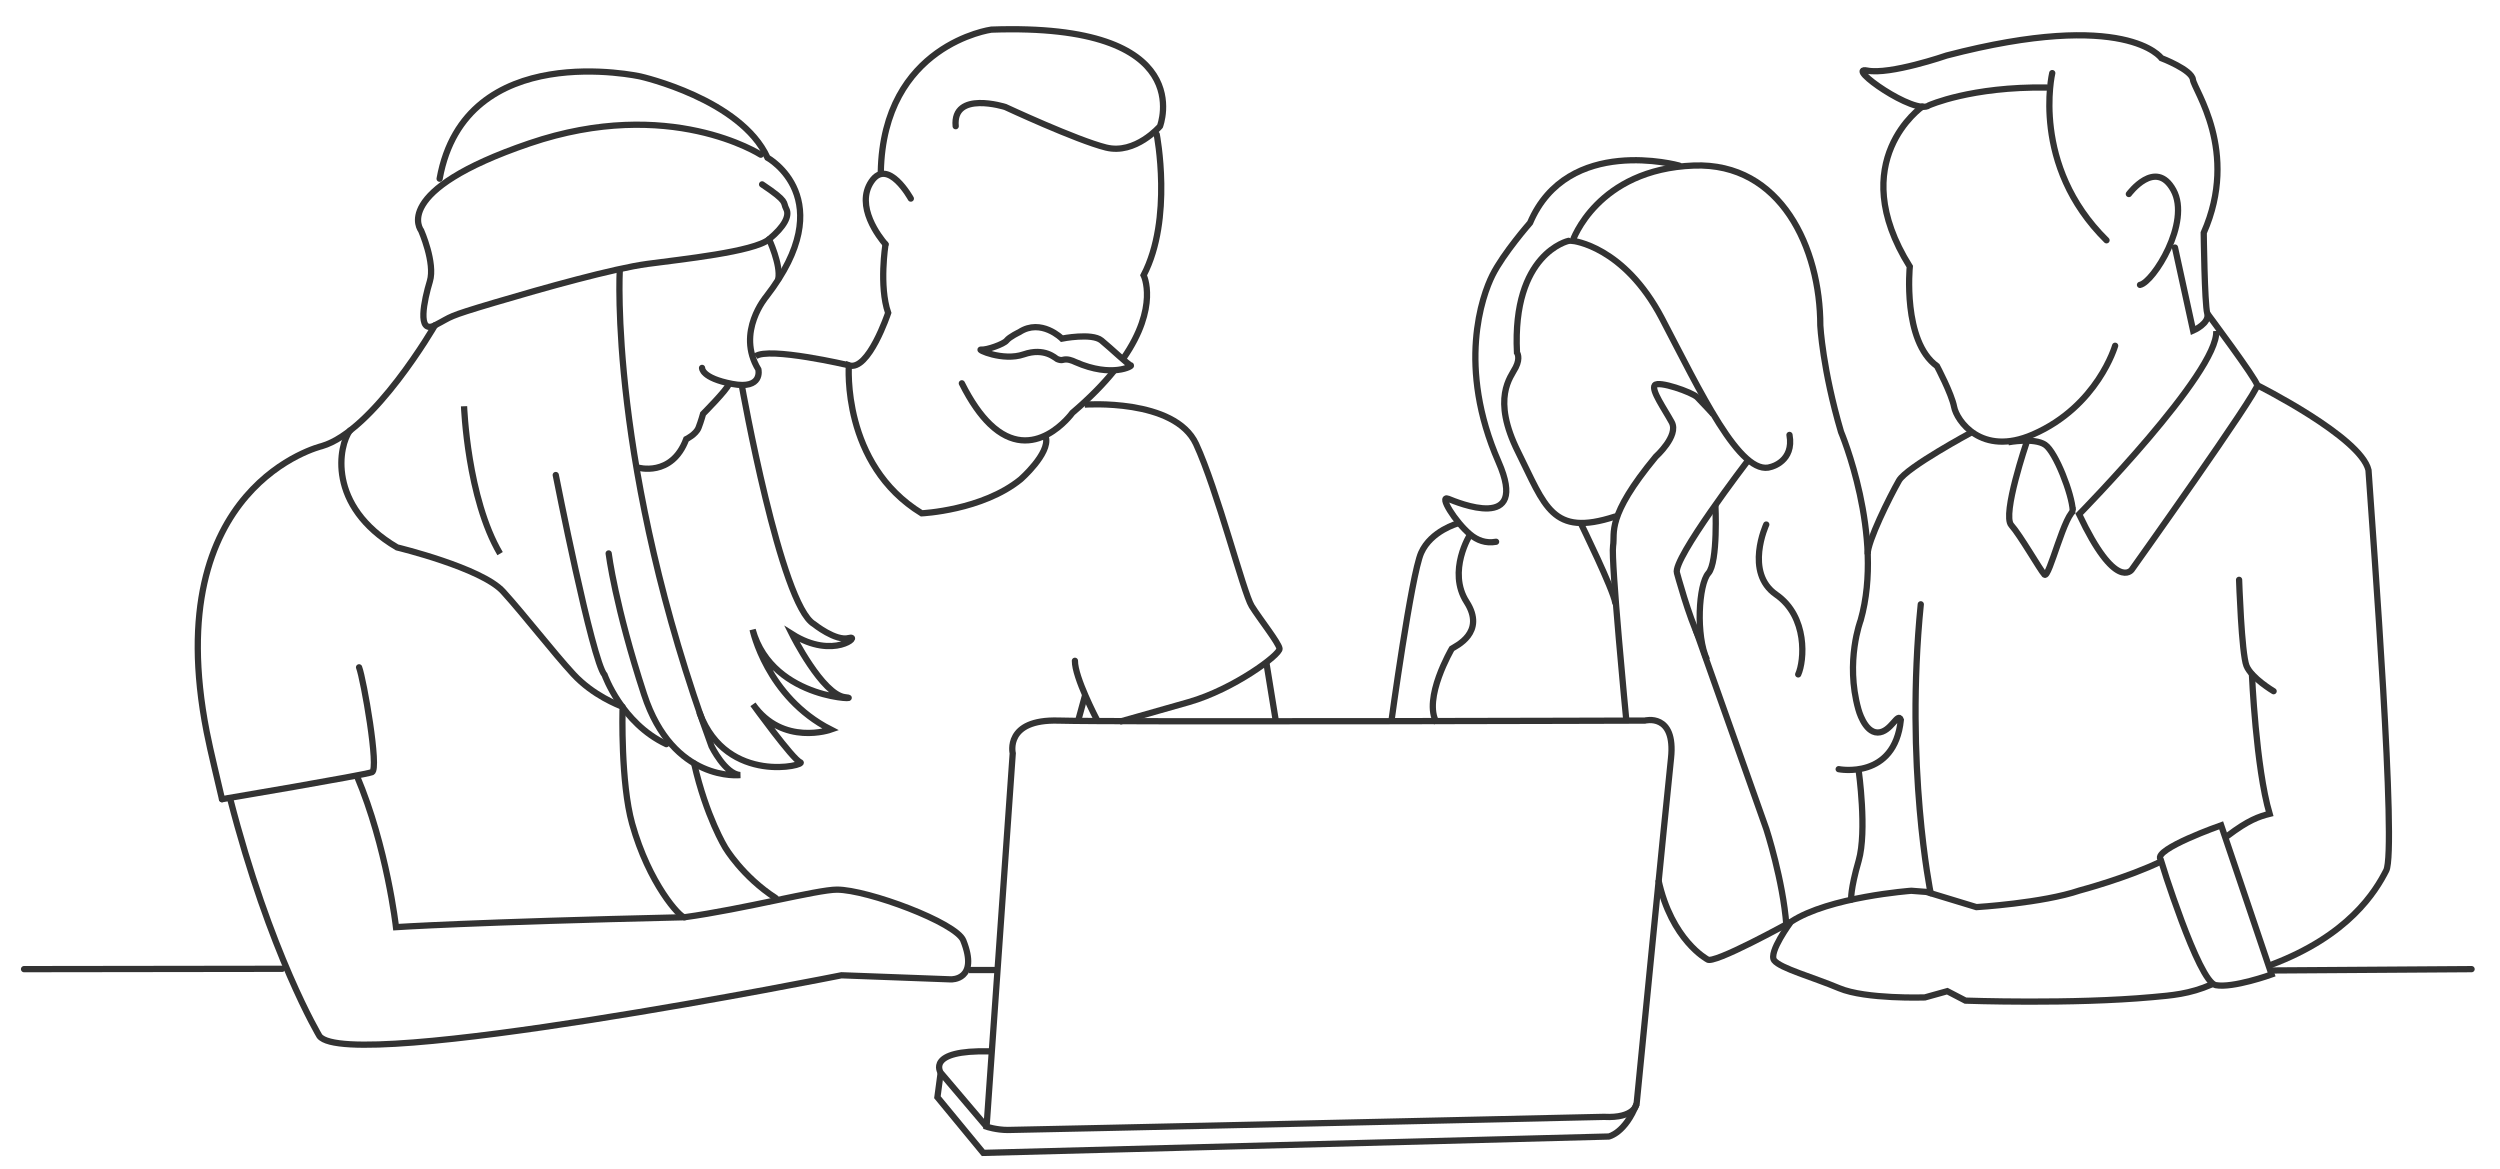 <?xml version="1.0" encoding="utf-8"?>
<!-- Generator: Adobe Illustrator 16.0.0, SVG Export Plug-In . SVG Version: 6.00 Build 0)  -->
<!DOCTYPE svg PUBLIC "-//W3C//DTD SVG 1.1//EN" "http://www.w3.org/Graphics/SVG/1.1/DTD/svg11.dtd">
<svg version="1.1" xmlns="http://www.w3.org/2000/svg" xmlns:xlink="http://www.w3.org/1999/xlink" x="0px" y="0px" width="571px"
	 height="267px" viewBox="0 0 571 267" enable-background="new 0 0 571 267" xml:space="preserve">
<g id="Layer_1">
</g>
<g id="Isolation_Mode">
	<g>
		<path fill="none" stroke="#333333" stroke-width="1.431" stroke-miterlimit="10" d="M225.327,257.337l5.981-85.271
			c0,0-1.868-7.854,10.472-7.484c12.343,0.375,133.896,0,133.896,0s7.104-1.867,5.984,8.604
			c-1.123,10.474-7.855,78.914-7.855,78.914s-0.373,3.366-7.48,2.991c0,0-133.521,2.994-136.139,2.994
			C227.571,258.085,225.327,257.337,225.327,257.337z"/>
		<path fill="none" stroke="#333333" stroke-width="1.431" stroke-miterlimit="10" d="M225.327,257.337l-10.475-12.343
			c0,0-3.478-5.235,11.222-4.862"/>
		<path fill="none" stroke="#333333" stroke-width="1.431" stroke-linecap="round" stroke-miterlimit="10" d="M201.174,39.306
			c0.562-29.174,25.246-32.54,25.246-32.54c47.685-1.682,38.522,22.065,38.522,22.065s-5.609,6.547-12.342,4.862
			c-6.731-1.682-22.995-9.258-22.995-9.258s-12.077-3.842-11.327,4.386"/>
		<path fill="none" stroke="#333333" stroke-width="1.431" stroke-linecap="round" stroke-miterlimit="10" d="M254.45,84.698
			c-2.384,2.955-5.491,6.164-9.518,9.587c0,0-8.813,12.261-18.837,2.583c-2.105-2.032-4.265-5.031-6.409-9.317"/>
		<path fill="none" stroke="#333333" stroke-width="1.431" stroke-linecap="round" stroke-miterlimit="10" d="M264.195,30.702
			c0,0,3.739,19.264-2.992,32.164c0,0,3.579,7.158-4.625,18.996"/>
		<path fill="none" stroke="#333333" stroke-width="1.431" stroke-linecap="round" stroke-miterlimit="10" d="M208.033,45.357
			c0,0-5.221-9.495-9.004-3.899c-3.787,5.597,1.888,12.816,3.22,14.337"/>
		<path fill="none" stroke="#333333" stroke-width="1.431" stroke-linecap="round" stroke-miterlimit="10" d="M202.248,55.794
			c0,0-1.508,9.565,0.611,15.675c0,0-4.489,13.465-8.976,11.968c0,0-1.7,22.584,16.626,33.806c0,0,13.844-0.642,22.612-7.766
			c0,0,6.714-5.891,5.754-9.592"/>
		<path fill="none" stroke="#333333" stroke-width="1.431" stroke-miterlimit="10" d="M247.739,92.415
			c0,0,20.568-1.496,25.432,8.975c4.863,10.472,10.849,34.039,12.717,37.03c1.869,2.991,6.154,8.378,6.357,9.723
			c0.203,1.344-10.488,9.29-20.717,12.211c-10.231,2.925-15.8,4.477-15.8,4.477"/>
		<path fill="none" stroke="#333333" stroke-width="1.431" stroke-miterlimit="10" d="M241.436,81.998
			c-0.375-0.158-2.84-2.709-7.625-1.058c-4.782,1.65-10.972-1.213-9.689-1.09c1.286,0.127,5.154-1.27,5.771-2.055
			c0.682-0.872,2.924-1.93,2.924-1.93c4.986-3.256,9.733,1.474,9.733,1.474s6.833-1.36,9.009,0.415
			c2.176,1.774,6.149,5.6,6.726,5.691c0.577,0.09-4.281,2.935-12.625-0.74c0,0-1.073-0.562-2.038-0.609
			C242.658,82.055,242.641,82.503,241.436,81.998z"/>
		<path fill="none" stroke="#333333" stroke-width="1.431" stroke-linecap="round" stroke-miterlimit="10" d="M358.258,55.012
			c0,0-12.904,2.807-11.781,25.527c0,0,0.842,1.122-0.283,3.366c-1.119,2.243-5.609,7.011,0.562,19.354
			c6.17,12.342,7.664,19.439,22.127,14.719"/>
		<path fill="none" stroke="#333333" stroke-width="1.431" stroke-linecap="round" stroke-miterlimit="10" d="M383.502,37.808
			c0,0-25.432-7.106-34.037,13.09c0,0-6.076,6.921-8.598,11.968c-2.334,4.668-8.139,20.845,1.402,42.638
			c7.127,16.283-9.543,9.203-11.504,8.417c-2.215-0.892,1.582,5.271,5.018,8.139c1.576,1.313,3.541,2.119,5.922,1.679"/>
		<path fill="none" stroke="#333333" stroke-width="1.431" stroke-miterlimit="10" d="M335.783,122.059
			c0,0-5.297,8.408-0.809,15.422c4.488,7.012-2.525,10.1-3.365,10.66c0,0-6.74,11.48-3.453,16.963"/>
		<path fill="none" stroke="#333333" stroke-width="1.431" stroke-miterlimit="10" d="M371.453,164.557
			c0,0-3.549-36.635-3.027-39.878c0.494-3.082-1.676-6.545,9.742-20.36c0,0,5.336-4.792,3.654-7.877
			c-1.684-3.09-4.727-7.331-3.883-8.45c0.842-1.124,8.582,1.617,9.705,2.739c1.121,1.121,3.654,3.884,3.654,3.884"/>
		<path fill="none" stroke="#333333" stroke-width="1.431" stroke-miterlimit="10" d="M399.209,105.223
			c0,0-17.232,22.498-16.195,25.627c0,0,2.723,10.108,5.068,14.799"/>
		<path fill="none" stroke="#333333" stroke-width="1.431" stroke-miterlimit="10" d="M391.795,115.315
			c0,0,0.641,13.082-1.602,15.605c-2.246,2.524-2.891,14.311-0.305,19.793"/>
		<path fill="none" stroke="#333333" stroke-width="1.431" stroke-linecap="round" stroke-miterlimit="10" d="M403.416,119.808
			c0,0-5.047,10.939,2.246,15.991c7.293,5.049,6.453,15.147,5.049,18.232"/>
		<path fill="none" stroke="#333333" stroke-width="1.431" stroke-miterlimit="10" d="M409.037,210.559
			c0,0-17.961,9.953-19.086,8.55c0,0-8.184-4.32-11.174-18.157"/>
		<path fill="none" stroke="#333333" stroke-width="1.431" stroke-miterlimit="10" d="M387.26,143.73l16.18,45.649
			c0,0,3.807,11.722,4.566,21.922"/>
		<path fill="none" stroke="#333333" stroke-width="1.431" stroke-miterlimit="10" d="M172.562,81.381
			c2.996-2.244,21.321,2.056,21.321,2.056"/>
		<path fill="none" stroke="#333333" stroke-width="1.431" stroke-linecap="round" stroke-miterlimit="10" d="M160.349,84.03
			c0,0-0.176,2.31,6.886,3.658c7.062,1.35,5.979-3.306,5.979-3.306c-5.162-8.506,1.833-16.678,1.833-16.678
			c17.227-22.313,0.249-31.682,0.249-31.682c-6.092-13.376-28.991-18.549-28.991-18.549s-40.059-8.964-45.893,23.345"/>
		<path fill="none" stroke="#333333" stroke-width="1.431" stroke-linecap="round" stroke-miterlimit="10" d="M169.451,88.163
			c0,0,8.87,49.992,16.455,54.379c0,0,4.955,3.987,7.951,3.188c2.991-0.801-3.39,5.136-12.963-0.904c0,0,6.94,13.895,12.152,14.422
			c5.212,0.527-16.593,1.142-21.15-15.435c0,0,3.209,15.384,17.866,22.826c0,0-11.001,3.884-17.783-5.766
			c0,0,9.117,12.627,10.81,13.228c1.693,0.595-16.707,5.381-22.97-11.188"/>
		<path fill="none" stroke="#333333" stroke-width="1.431" stroke-linecap="round" stroke-miterlimit="10" d="M145.607,106.772
			c0,0,7.808,2.358,11.129-6.466c0,0,2.217-1.086,2.81-2.612c0.592-1.524,1.036-3.172,1.036-3.172s5.46-5.491,5.823-6.69"/>
		<path fill="none" stroke="#333333" stroke-width="1.431" stroke-linecap="round" stroke-miterlimit="10" d="M173.755,35.336
			c0,0-20.82-13.499-52.816-2.596C88.944,43.644,96.182,52.647,96.182,52.647s3.266,7.41,1.996,11.61
			c-1.271,4.204-3.029,12.188,1.157,10.048c4.186-2.143,2.25-1.81,13.624-5.188c11.374-3.377,27.123-7.788,34.912-8.842
			c7.789-1.054,24.29-2.749,27.779-5.625c3.491-2.877,4.77-5.373,3.931-6.938c-0.837-1.564,0.592-1.525-5.516-5.599"/>
		<path fill="none" stroke="#333333" stroke-width="1.431" stroke-linecap="round" stroke-miterlimit="10" d="M175.649,54.651
			c0,0,2.704,5.795,2.12,9.03"/>
		<path fill="none" stroke="#333333" stroke-width="1.431" stroke-linecap="round" stroke-miterlimit="10" d="M141.557,61.643
			c0,0-2.542,44.838,20.97,108.823c0,0,3.074,6.301,6.535,6.561c0,0-15.349,1.784-21.951-18.432
			c-6.603-20.211-8.09-32.192-8.09-32.192"/>
		<path fill="none" stroke="#333333" stroke-width="1.431" stroke-linecap="round" stroke-miterlimit="10" d="M126.935,108.497
			c0,0,8.333,42.459,11.161,45.672c0,0,3.884,11.003,14.097,15.795"/>
		<path fill="none" stroke="#333333" stroke-width="1.431" stroke-linecap="round" stroke-miterlimit="10" d="M79.937,98.342
			c-2.548,3.321-5.365,17.186,10.747,26.685c0,0,19.3,4.655,24.216,10.072c4.915,5.419,11.504,13.96,16.047,18.875
			c4.546,4.913,10.316,7.051,11.241,7.461"/>
		<path fill="none" stroke="#333333" stroke-width="1.431" stroke-linecap="round" stroke-miterlimit="10" d="M233.882,201.468"/>
		<path fill="none" stroke="#333333" stroke-width="1.431" stroke-linecap="round" stroke-miterlimit="10" d="M229.786,200.877"/>
		<path fill="none" stroke="#333333" stroke-width="1.431" stroke-linecap="round" stroke-miterlimit="10" d="M158.545,174.393
			c2.732,12.086,7.116,19.212,7.116,19.212s3.913,6.604,11.51,11.508"/>
		<path fill="none" stroke="#333333" stroke-width="1.431" stroke-linecap="round" stroke-miterlimit="10" d="M50.708,182.53
			c0,0,32.564-5.504,34.254-6.166c1.688-0.662-1.922-21.275-2.95-23.945"/>
		<path fill="none" stroke="#333333" stroke-width="1.431" stroke-linecap="round" stroke-miterlimit="10" d="M50.708,182.53
			c-0.926-4.098-2.59-10.715-3.502-15.376c-11.014-56.392,26.292-65.258,26.292-65.258c11.928-3.472,25.836-27.591,25.836-27.591"/>
		<path fill="none" stroke="#333333" stroke-width="1.431" stroke-linecap="round" stroke-miterlimit="10" d="M142.185,162.184
			c0,0-0.43,16.568,2.193,25.938c3.835,13.702,10.968,21.513,11.966,21.375c13.502-1.855,30.349-6.302,34.803-6.302
			c7.009,0,27.236,7.534,28.863,11.601c3.653,9.134-2.803,8.892-2.803,8.892l-25.008-0.933c0,0-112.528,22.495-119.227,13.895l0,0
			c0,0-11.301-18.789-20.438-54.35"/>
		<path fill="none" stroke="#333333" stroke-width="1.431" stroke-linecap="round" stroke-miterlimit="10" d="M156.344,209.497
			c-48.775,1.12-65.902,2.261-65.902,2.261s-2.056-18.267-8.907-34.481"/>
		<path fill="none" stroke="#333333" stroke-width="1.431" stroke-linecap="round" stroke-miterlimit="10" d="M157.988,208.401"/>
		<path fill="none" stroke="#333333" stroke-width="1.431" stroke-linecap="round" stroke-miterlimit="10" d="M142.917,181.272"/>
		<path fill="none" stroke="#333333" stroke-width="1.431" stroke-linecap="round" stroke-miterlimit="10" d="M217.009,202.659"/>
		<path fill="none" stroke="#333333" stroke-width="1.431" stroke-miterlimit="10" d="M105.989,92.788c0,0,0.75,20.944,8.23,33.662
			"/>
		<path fill="none" stroke="#333333" stroke-width="1.431" stroke-miterlimit="10" d="M214.852,244.994l-0.748,5.611l10.474,12.714
			l142.868-3.738c0,0,3.742-0.749,6.359-7.481"/>
		<path fill="none" stroke="#333333" stroke-width="1.431" stroke-linecap="round" stroke-miterlimit="10" d="M439.07,24.34
			c0,0-17.955,12.441-2.873,36.547c0,0-1.699,17.037,6.211,22.736c0,0,3.34,6.294,3.914,9.324c0.574,3.028,6.182,11.434,17.994,6.29
			c14.807-6.452,18.781-20.265,18.781-20.265"/>
		<path fill="none" stroke="#333333" stroke-width="1.431" stroke-linecap="round" stroke-miterlimit="10" d="M467.416,19.993
			c-17.221-0.251-26.83,4.062-26.83,4.062c-3.141,2.439-19.338-8.991-14.154-7.939c5.184,1.05,18.182-3.439,18.182-3.439
			c41.086-10.726,49.043,0.6,49.043,0.6s6.973,2.652,7.207,4.914c0.246,2.26,10.67,16.355,2.467,34.984
			c0,0,0.188,16.119,0.805,18.403c0.615,2.282-3.227,3.933-3.227,3.933l-4.145-18.972"/>
		<path fill="none" stroke="#333333" stroke-width="1.431" stroke-linecap="round" stroke-miterlimit="10" d="M486.232,44.315
			c0,0,6.1-8.266,10.17-0.91c4.068,7.355-4.594,21.085-7.625,21.662"/>
		<path fill="none" stroke="#333333" stroke-width="1.431" stroke-linecap="round" stroke-miterlimit="10" d="M468.734,16.697
			c0,0-4.971,21.065,12.393,38.183"/>
		<path fill="none" stroke="#333333" stroke-width="1.431" stroke-miterlimit="10" d="M450.262,98.77
			c0,0-14.777,7.944-16.527,10.986c-2.076,3.602-7.26,14.039-7.154,16.826"/>
		<path fill="none" stroke="#333333" stroke-width="1.431" stroke-miterlimit="10" d="M504.135,71.578
			c0,0,11.127,14.882,11.412,16.396c0.285,1.517-28.676,42.168-28.676,42.168s-3.66,5.031-11.998-12.684
			c0,0,31.891-32.469,31.314-41.867"/>
		<path fill="none" stroke="#333333" stroke-width="1.431" stroke-miterlimit="10" d="M458.678,101.014
			c0,0,5.889-1.121,8.416,0.562c2.428,1.619,6.172,11.293,6.326,15.047"/>
		<path fill="none" stroke="#333333" stroke-width="1.431" stroke-miterlimit="10" d="M462.885,101.014
			c0,0-5.627,16.543-3.518,18.914c2.109,2.369,6.529,10.136,7.584,11.305c1.055,1.172,4.719-14.723,7.084-14.723"/>
		<path fill="none" stroke="#333333" stroke-width="1.431" stroke-miterlimit="10" d="M406.223,189.657"/>
		<path fill="none" stroke="#333333" stroke-width="1.431" stroke-miterlimit="10" d="M445.566,199.487"/>
		<path fill="none" stroke="#333333" stroke-width="1.431" stroke-linecap="round" stroke-miterlimit="10" d="M440.965,203.994
			c0,0-5.93-29.059-2.258-65.969"/>
		<path fill="none" stroke="#333333" stroke-width="1.431" stroke-miterlimit="10" d="M518.529,220.437
			c17.967-6.699,24.072-16.881,26.488-21.618c2.418-4.739-2.943-75.084-4.053-91.447c-1.805-7.6-25.418-19.398-25.418-19.398"/>
		<path fill="none" stroke="#333333" stroke-width="1.431" stroke-linecap="round" stroke-miterlimit="10" d="M511.41,132.433
			c0,0,0.562,16.832,1.686,19.635s6.195,5.8,6.195,5.8"/>
		<path fill="none" stroke="#333333" stroke-width="1.431" stroke-miterlimit="10" d="M493.717,196.688
			c-7.674,3.77-18.727,6.699-18.727,6.699c-8.525,2.893-23.576,3.799-23.576,3.799L440,203.716l-3.461-0.264
			c0,0-18.789,1.363-27.502,7.106c0,0-5.195,6.993-3.809,8.798c1.391,1.807,8.797,3.81,14.848,6.357s19.555,2.1,19.555,2.1
			l5.127-1.429l4.158,2.162c0,0,24.4,0.87,42.666-0.802c4.359-0.399,8.434-0.664,13.549-2.893"/>
		<path fill="none" stroke="#333333" stroke-width="1.431" stroke-linecap="round" stroke-miterlimit="10" d="M514.342,154.062
			c0,0,0.916,21.238,4.035,31.818c-2.436,0.607-4.873,1.446-9.59,5.021"/>
		<path fill="none" stroke="#333333" stroke-width="1.431" stroke-miterlimit="10" d="M493.445,196.234
			c0,0.004,8.701,28.013,12.602,28.769c3.895,0.756,12.787-2.436,12.787-2.436l-11.521-34.065c0,0-3.855,1.352-7.516,2.993
			C496.131,193.141,492.662,195.072,493.445,196.234z"/>
		<path fill="none" stroke="#333333" stroke-width="1.431" stroke-miterlimit="10" d="M333.01,119.528c0,0-6.172,1.684-8.412,6.734
			c-2.246,5.049-6.854,38.842-6.854,38.842"/>
		
			<line fill="none" stroke="#333333" stroke-width="1.431" stroke-miterlimit="10" x1="289.246" y1="151.402" x2="291.352" y2="164.375"/>
		
			<line fill="none" stroke="#333333" stroke-width="1.431" stroke-miterlimit="10" x1="221.287" y1="221.554" x2="227.317" y2="221.554"/>
		
			<line fill="none" stroke="#333333" stroke-width="1.431" stroke-linecap="round" stroke-miterlimit="10" x1="64.447" y1="221.273" x2="5.494" y2="221.351"/>
		
			<line fill="none" stroke="#333333" stroke-width="1.431" stroke-linecap="round" stroke-miterlimit="10" x1="564.506" y1="221.351" x2="519.137" y2="221.653"/>
		<path fill="none" stroke="#333333" stroke-width="1.431" stroke-linecap="round" stroke-miterlimit="10" d="M361.119,119.657
			c0,0,7.334,14.976,7.801,17.999"/>
		<path fill="none" stroke="#333333" stroke-width="1.431" stroke-linecap="round" stroke-miterlimit="10" d="M250.494,164.308
			c0,0-5.044-9.613-4.982-13.379"/>
		<path fill="none" stroke="#333333" stroke-width="1.431" stroke-linecap="round" stroke-miterlimit="10" d="M419.957,175.679
			c0,0,12.787,2.513,14.195-11.264c-0.686-1.941-2.246,2.891-5.291,2.891c-3.043,0-4.414-5.328-4.414-5.328
			c-3.045-10.962,0.533-20.323,0.533-20.323c5.482-19.411-4.49-43.009-4.49-43.009c-4.209-14.307-4.73-24.275-4.73-24.275
			c0-17.674-8.975-37.31-28.891-36.562c-22.129,0.831-27.678,17.204-27.678,17.204s11.689,1.123,20.385,17.672
			c8.693,16.55,17.953,36.467,24.963,33.943c0,0,5.277-1.26,4.182-7.289"/>
		<path fill="none" stroke="#333333" stroke-width="1.431" stroke-linecap="round" stroke-miterlimit="10" d="M424.525,176.022
			c0,0,1.939,13.813,0,20.551c-1.943,6.735-1.715,8.904-1.715,8.904"/>
		
			<line fill="none" stroke="#333333" stroke-width="1.431" stroke-linecap="round" stroke-miterlimit="10" x1="247.778" y1="159.009" x2="246.408" y2="164.033"/>
	</g>
</g>
</svg>
